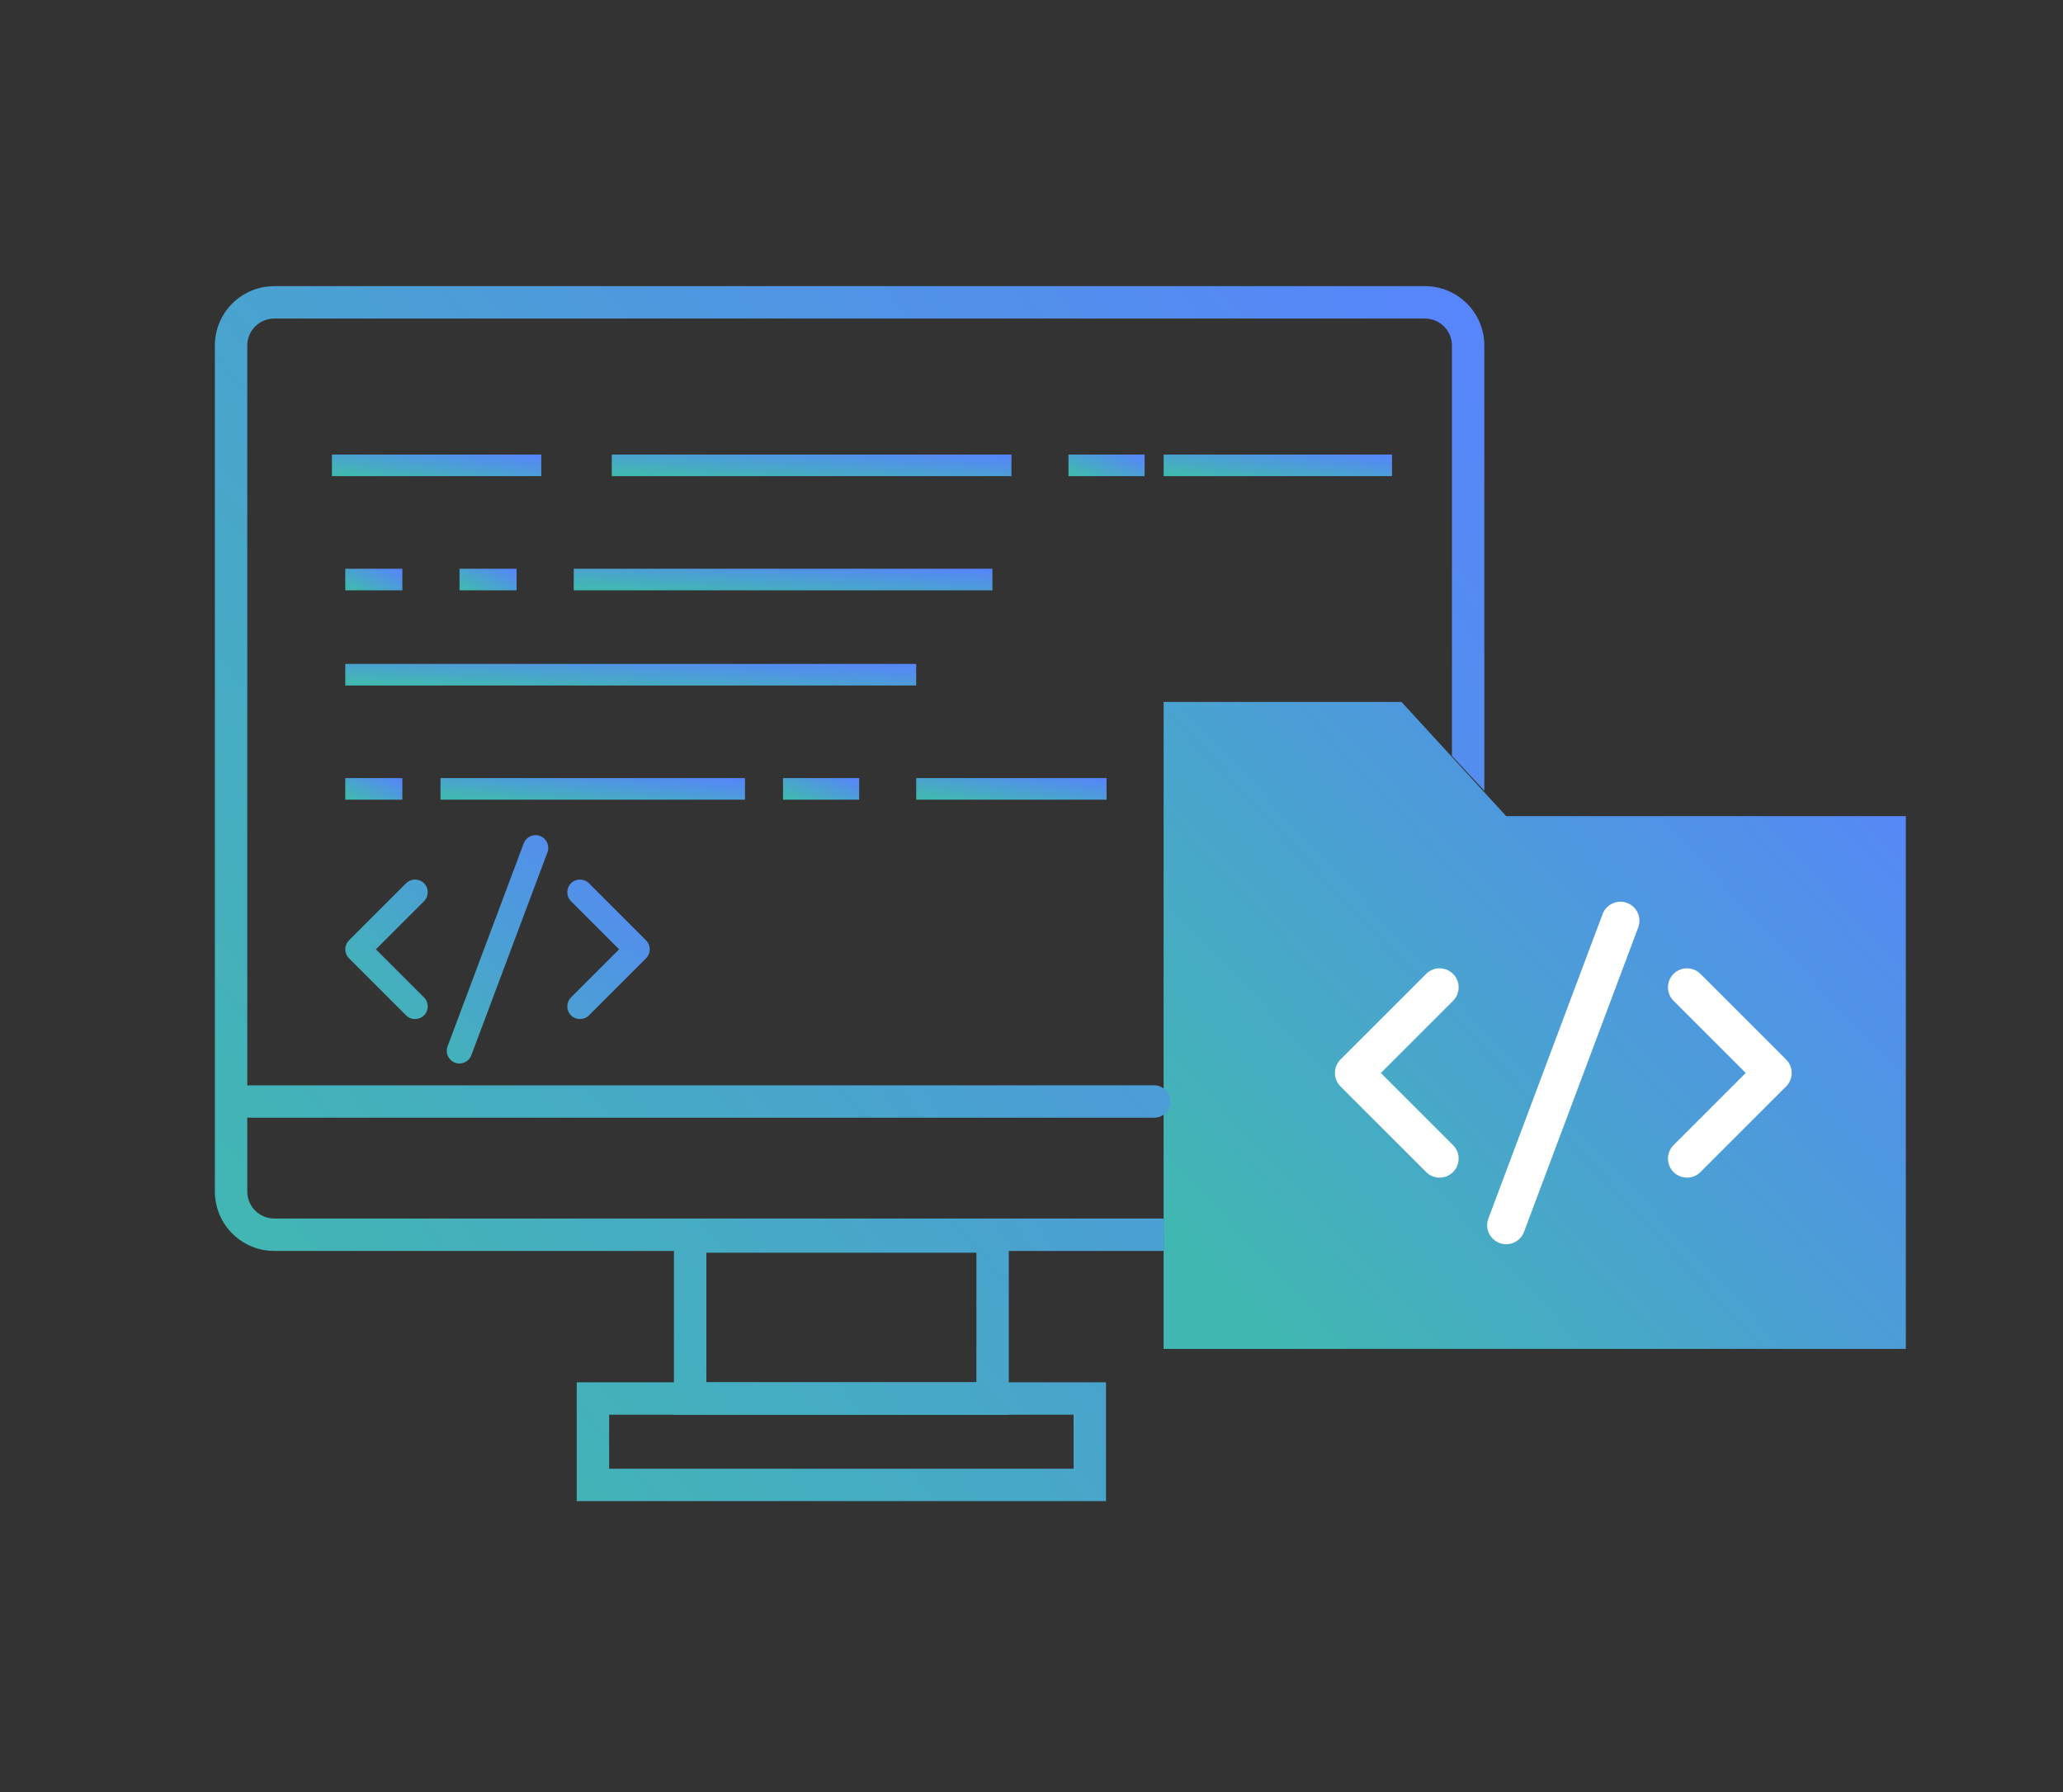 <svg width="122" height="106" viewBox="0 0 122 106" fill="none" xmlns="http://www.w3.org/2000/svg">
<rect x="0" y="0" width="122" height="106" fill="#333333" stroke="none"/>
<path fill-rule="evenodd" clip-rule="evenodd" d="M31.936 49.446C32.324 49.591 32.521 50.024 32.375 50.412L27.873 62.416C27.728 62.804 27.295 63.001 26.907 62.855C26.519 62.71 26.323 62.277 26.468 61.889L30.97 49.885C31.116 49.497 31.548 49.3 31.936 49.446Z" fill="url(#paint0_linear_1_337)"/>
<path fill-rule="evenodd" clip-rule="evenodd" d="M33.768 52.244C34.061 51.951 34.536 51.951 34.829 52.244L38.206 55.62C38.499 55.913 38.499 56.388 38.206 56.681L34.829 60.057C34.536 60.35 34.061 60.35 33.768 60.057C33.475 59.764 33.475 59.289 33.768 58.996L36.614 56.151L33.768 53.305C33.475 53.012 33.475 52.537 33.768 52.244Z" fill="url(#paint1_linear_1_337)"/>
<path fill-rule="evenodd" clip-rule="evenodd" d="M25.075 52.244C24.782 51.951 24.307 51.951 24.014 52.244L20.638 55.62C20.345 55.913 20.345 56.388 20.638 56.681L24.014 60.057C24.307 60.35 24.782 60.35 25.075 60.057C25.368 59.764 25.368 59.289 25.075 58.996L22.229 56.151L25.075 53.305C25.368 53.012 25.368 52.537 25.075 52.244Z" fill="url(#paint2_linear_1_337)"/>
<path d="M68.812 79.785V41.519H82.881L89.071 48.272H112.706V79.785H68.812Z" fill="url(#paint3_linear_1_337)"/>
<path fill-rule="evenodd" clip-rule="evenodd" d="M96.221 53.407C96.803 53.625 97.097 54.274 96.879 54.856L90.126 72.864C89.908 73.446 89.259 73.741 88.677 73.522C88.095 73.304 87.8 72.655 88.019 72.073L94.772 54.066C94.99 53.484 95.639 53.189 96.221 53.407Z" fill="white"/>
<path fill-rule="evenodd" clip-rule="evenodd" d="M98.969 57.604C99.408 57.165 100.121 57.165 100.56 57.604L105.625 62.669C106.065 63.108 106.065 63.821 105.625 64.261L100.56 69.325C100.121 69.765 99.408 69.765 98.969 69.325C98.529 68.886 98.529 68.173 98.969 67.734L103.238 63.465L98.969 59.196C98.529 58.756 98.529 58.044 98.969 57.604Z" fill="white"/>
<path fill-rule="evenodd" clip-rule="evenodd" d="M85.929 57.604C85.49 57.165 84.777 57.165 84.338 57.604L79.273 62.669C78.834 63.108 78.834 63.821 79.273 64.261L84.338 69.325C84.777 69.765 85.49 69.765 85.929 69.325C86.369 68.886 86.369 68.173 85.929 67.734L81.66 63.465L85.929 59.196C86.369 58.756 86.369 58.044 85.929 57.604Z" fill="white"/>
<path fill-rule="evenodd" clip-rule="evenodd" d="M12.707 20.438C12.707 18.498 14.28 16.925 16.22 16.925H84.266C86.206 16.925 87.779 18.498 87.779 20.438V46.77L85.863 44.707V20.438C85.863 19.556 85.148 18.841 84.266 18.841H16.22C15.338 18.841 14.623 19.556 14.623 20.438V70.476C14.623 71.358 15.338 72.073 16.22 72.073H68.813V73.99H16.22C14.28 73.99 12.707 72.417 12.707 70.476V20.438Z" fill="url(#paint4_linear_1_337)"/>
<path fill-rule="evenodd" clip-rule="evenodd" d="M13.832 65.153C13.832 64.624 14.261 64.195 14.791 64.195H68.251C68.78 64.195 69.209 64.624 69.209 65.153C69.209 65.682 68.78 66.111 68.251 66.111H14.791C14.261 66.111 13.832 65.682 13.832 65.153Z" fill="url(#paint5_linear_1_337)"/>
<path fill-rule="evenodd" clip-rule="evenodd" d="M57.741 74.096H41.772V81.761H57.741V74.096ZM39.855 72.18V83.678H59.657V72.18H39.855Z" fill="url(#paint6_linear_1_337)"/>
<path fill-rule="evenodd" clip-rule="evenodd" d="M63.49 83.678H36.023V86.872H63.49V83.678ZM34.106 81.761V88.788H65.406V81.761H34.106Z" fill="url(#paint7_linear_1_337)"/>
<path d="M20.418 33.64H23.794V34.917H20.418V33.64Z" fill="url(#paint8_linear_1_337)"/>
<path d="M27.174 33.64H30.55V34.917H27.174V33.64Z" fill="url(#paint9_linear_1_337)"/>
<path d="M33.928 33.64H58.688V34.917H33.928V33.64Z" fill="url(#paint10_linear_1_337)"/>
<path d="M36.179 26.886H59.814V28.163H36.179V26.886Z" fill="url(#paint11_linear_1_337)"/>
<path d="M19.629 26.886H32.009V28.163H19.629V26.886Z" fill="url(#paint12_linear_1_337)"/>
<path d="M63.187 26.886H67.689V28.163H63.187V26.886Z" fill="url(#paint13_linear_1_337)"/>
<path d="M68.814 26.886H82.32V28.163H68.814V26.886Z" fill="url(#paint14_linear_1_337)"/>
<path d="M20.418 46.023H23.794V47.3H20.418V46.023Z" fill="url(#paint15_linear_1_337)"/>
<path d="M26.049 46.023H44.056V47.3H26.049V46.023Z" fill="url(#paint16_linear_1_337)"/>
<path d="M46.307 46.023H50.809V47.3H46.307V46.023Z" fill="url(#paint17_linear_1_337)"/>
<path d="M54.184 46.023H65.438V47.3H54.184V46.023Z" fill="url(#paint18_linear_1_337)"/>
<path d="M20.418 39.269H54.182V40.546H20.418V39.269Z" fill="url(#paint19_linear_1_337)"/>
<defs>
<linearGradient id="paint0_linear_1_337" x1="37.774" y1="49.398" x2="24.483" y2="63.861" gradientUnits="userSpaceOnUse">
<stop stop-color="#5785FB"/>
<stop offset="1" stop-color="#41B7B2"/>
</linearGradient>
<linearGradient id="paint1_linear_1_337" x1="37.774" y1="49.398" x2="24.483" y2="63.861" gradientUnits="userSpaceOnUse">
<stop stop-color="#5785FB"/>
<stop offset="1" stop-color="#41B7B2"/>
</linearGradient>
<linearGradient id="paint2_linear_1_337" x1="37.774" y1="49.398" x2="24.483" y2="63.861" gradientUnits="userSpaceOnUse">
<stop stop-color="#5785FB"/>
<stop offset="1" stop-color="#41B7B2"/>
</linearGradient>
<linearGradient id="paint3_linear_1_337" x1="111.118" y1="41.519" x2="73.408" y2="76.821" gradientUnits="userSpaceOnUse">
<stop stop-color="#5785FB"/>
<stop offset="1" stop-color="#41B7B2"/>
</linearGradient>
<linearGradient id="paint4_linear_1_337" x1="85.063" y1="16.925" x2="14.983" y2="76.674" gradientUnits="userSpaceOnUse">
<stop stop-color="#5785FB"/>
<stop offset="1" stop-color="#41B7B2"/>
</linearGradient>
<linearGradient id="paint5_linear_1_337" x1="85.063" y1="16.925" x2="14.983" y2="76.674" gradientUnits="userSpaceOnUse">
<stop stop-color="#5785FB"/>
<stop offset="1" stop-color="#41B7B2"/>
</linearGradient>
<linearGradient id="paint6_linear_1_337" x1="85.063" y1="16.925" x2="14.983" y2="76.674" gradientUnits="userSpaceOnUse">
<stop stop-color="#5785FB"/>
<stop offset="1" stop-color="#41B7B2"/>
</linearGradient>
<linearGradient id="paint7_linear_1_337" x1="85.063" y1="16.925" x2="14.983" y2="76.674" gradientUnits="userSpaceOnUse">
<stop stop-color="#5785FB"/>
<stop offset="1" stop-color="#41B7B2"/>
</linearGradient>
<linearGradient id="paint8_linear_1_337" x1="23.672" y1="33.64" x2="22.709" y2="35.717" gradientUnits="userSpaceOnUse">
<stop stop-color="#5785FB"/>
<stop offset="1" stop-color="#41B7B2"/>
</linearGradient>
<linearGradient id="paint9_linear_1_337" x1="30.428" y1="33.64" x2="29.465" y2="35.717" gradientUnits="userSpaceOnUse">
<stop stop-color="#5785FB"/>
<stop offset="1" stop-color="#41B7B2"/>
</linearGradient>
<linearGradient id="paint10_linear_1_337" x1="57.792" y1="33.64" x2="57.633" y2="36.153" gradientUnits="userSpaceOnUse">
<stop stop-color="#5785FB"/>
<stop offset="1" stop-color="#41B7B2"/>
</linearGradient>
<linearGradient id="paint11_linear_1_337" x1="58.959" y1="26.886" x2="58.793" y2="29.398" gradientUnits="userSpaceOnUse">
<stop stop-color="#5785FB"/>
<stop offset="1" stop-color="#41B7B2"/>
</linearGradient>
<linearGradient id="paint12_linear_1_337" x1="31.561" y1="26.886" x2="31.247" y2="29.37" gradientUnits="userSpaceOnUse">
<stop stop-color="#5785FB"/>
<stop offset="1" stop-color="#41B7B2"/>
</linearGradient>
<linearGradient id="paint13_linear_1_337" x1="67.526" y1="26.886" x2="66.744" y2="29.137" gradientUnits="userSpaceOnUse">
<stop stop-color="#5785FB"/>
<stop offset="1" stop-color="#41B7B2"/>
</linearGradient>
<linearGradient id="paint14_linear_1_337" x1="81.831" y1="26.886" x2="81.543" y2="29.376" gradientUnits="userSpaceOnUse">
<stop stop-color="#5785FB"/>
<stop offset="1" stop-color="#41B7B2"/>
</linearGradient>
<linearGradient id="paint15_linear_1_337" x1="23.672" y1="46.023" x2="22.709" y2="48.1" gradientUnits="userSpaceOnUse">
<stop stop-color="#5785FB"/>
<stop offset="1" stop-color="#41B7B2"/>
</linearGradient>
<linearGradient id="paint16_linear_1_337" x1="43.405" y1="46.023" x2="43.187" y2="48.527" gradientUnits="userSpaceOnUse">
<stop stop-color="#5785FB"/>
<stop offset="1" stop-color="#41B7B2"/>
</linearGradient>
<linearGradient id="paint17_linear_1_337" x1="50.646" y1="46.023" x2="49.863" y2="48.274" gradientUnits="userSpaceOnUse">
<stop stop-color="#5785FB"/>
<stop offset="1" stop-color="#41B7B2"/>
</linearGradient>
<linearGradient id="paint18_linear_1_337" x1="65.031" y1="46.023" x2="64.687" y2="48.498" gradientUnits="userSpaceOnUse">
<stop stop-color="#5785FB"/>
<stop offset="1" stop-color="#41B7B2"/>
</linearGradient>
<linearGradient id="paint19_linear_1_337" x1="52.96" y1="39.269" x2="52.844" y2="41.787" gradientUnits="userSpaceOnUse">
<stop stop-color="#5785FB"/>
<stop offset="1" stop-color="#41B7B2"/>
</linearGradient>
</defs>
</svg>
